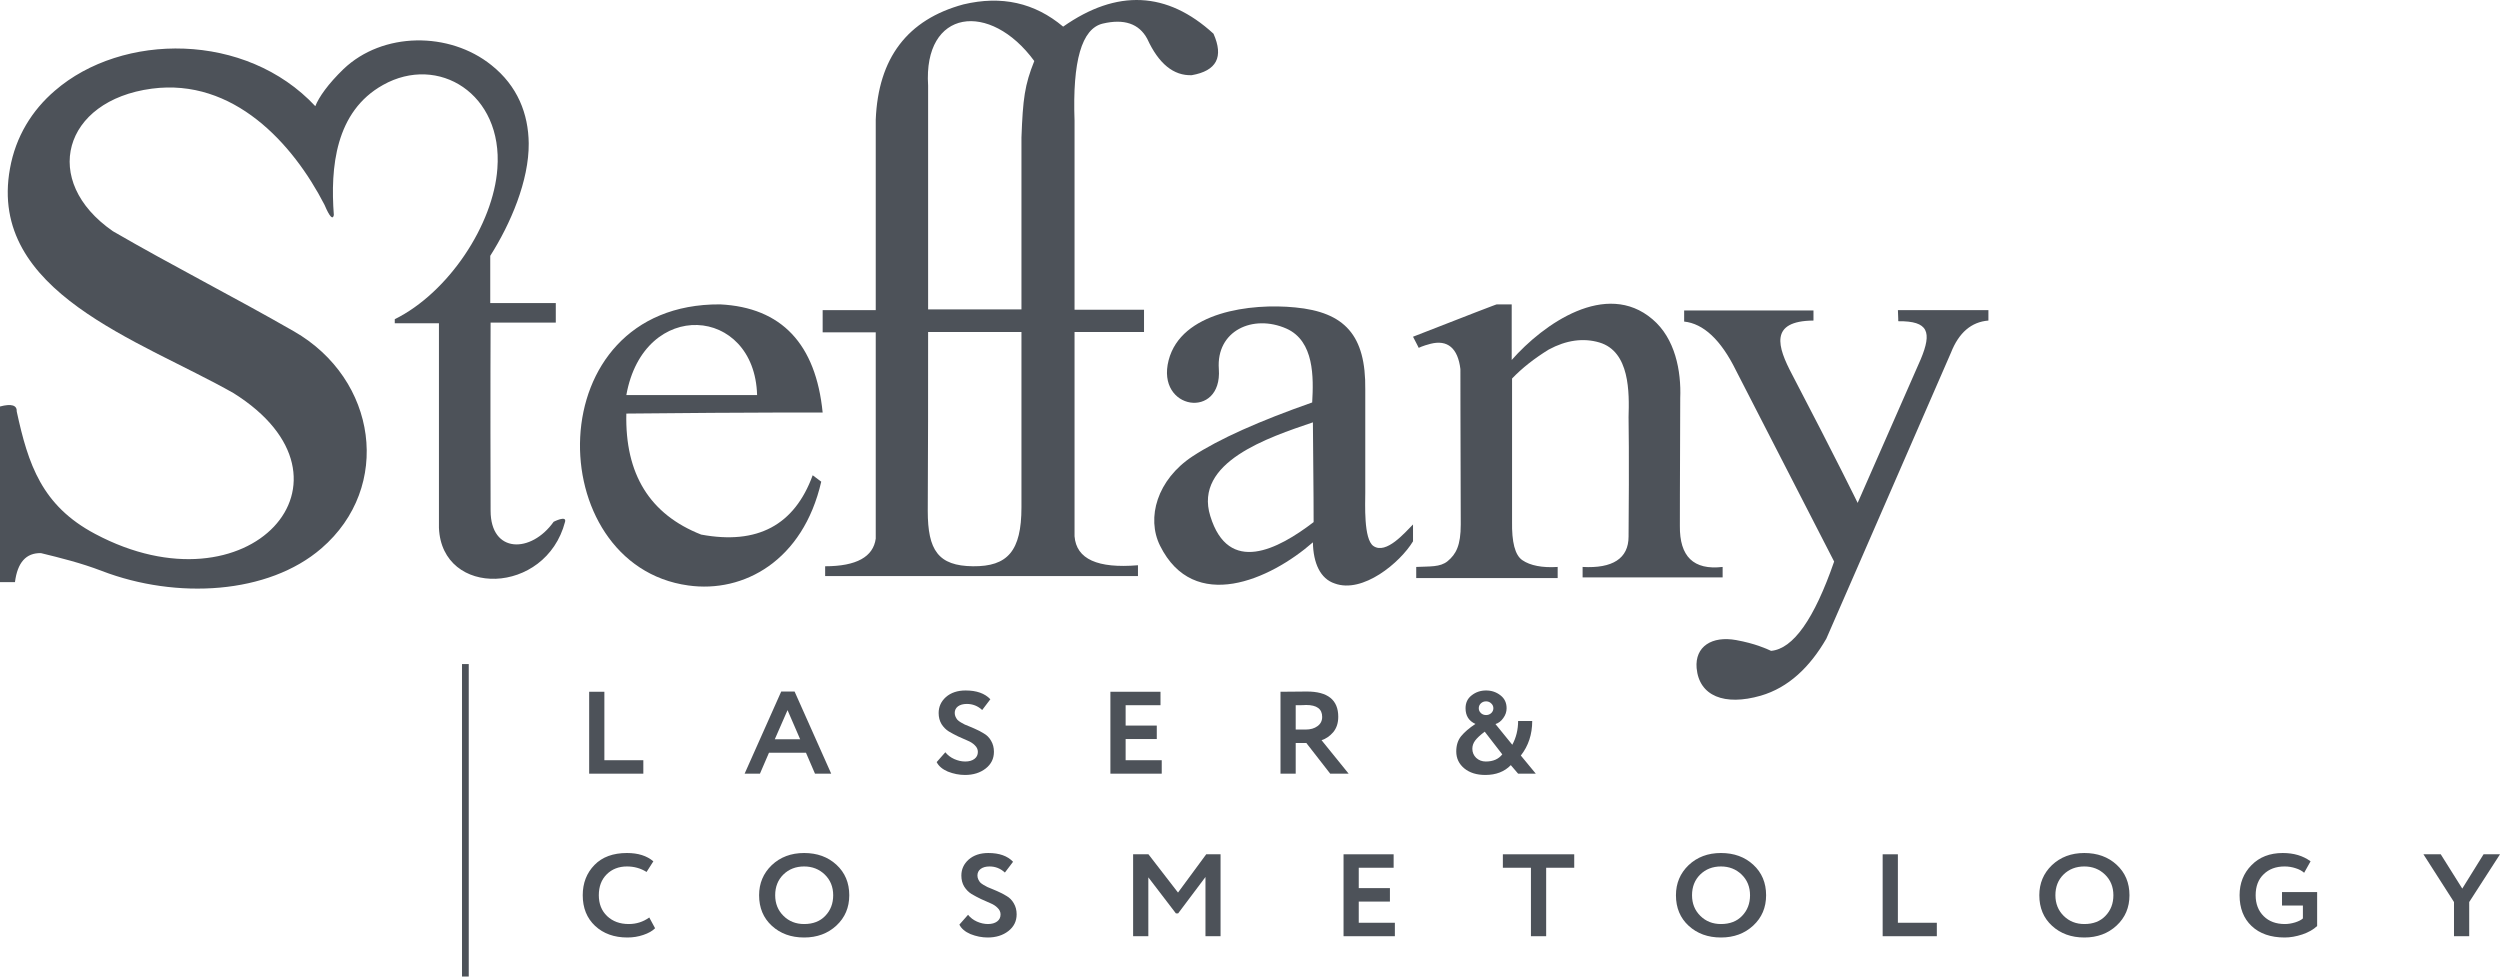 <svg width="192" height="75" viewBox="0 0 192 75" fill="none" xmlns="http://www.w3.org/2000/svg">
<path fill-rule="evenodd" clip-rule="evenodd" d="M26.377 5.308C25.201 6.447 24.489 7.457 24.216 8.155C18.88 2.435 9.385 2.487 4.214 6.965C2.463 8.466 1.204 10.485 0.766 12.944C-0.958 22.444 10.754 26.12 17.922 30.184C28.566 36.836 19.126 47.294 7.306 41.004C3.201 38.83 2.162 35.646 1.286 31.608C1.313 31.116 0.876 30.986 0 31.219V44.706H1.149C1.341 43.204 1.997 42.454 3.147 42.48C4.624 42.842 6.211 43.23 7.826 43.851C13.572 46.052 20.604 45.638 24.681 42.117C30.154 37.406 28.977 29.123 22.574 25.447C17.977 22.807 13.271 20.425 8.674 17.759C3.092 13.902 4.843 7.715 11.656 6.809C17.922 5.981 22.492 11.003 24.927 15.74C25.31 16.646 25.557 16.905 25.639 16.516C25.365 12.867 25.748 8.57 29.415 6.525C33.656 4.143 38.636 7.198 38.198 12.944C37.897 17.241 34.449 22.47 30.318 24.515V24.826H33.711V40.538C33.929 45.922 41.919 45.741 43.397 40.072C43.534 39.554 42.521 40.072 42.521 40.072C40.797 42.505 37.678 42.531 37.678 39.218C37.651 29.692 37.678 24.774 37.678 24.774H42.685C42.685 23.764 42.685 23.273 42.685 23.273C39.32 23.273 37.651 23.273 37.651 23.273C37.651 20.865 37.651 19.648 37.651 19.648C39.211 17.189 40.633 13.876 40.606 11.003C40.579 8.751 39.758 6.602 37.733 4.997C34.504 2.409 29.387 2.435 26.377 5.308Z" fill="#4D5259"/>
<path fill-rule="evenodd" clip-rule="evenodd" d="M58.145 30.339C58.145 30.339 54.807 30.339 48.103 30.339C49.444 22.858 57.954 23.48 58.145 30.339ZM48.103 31.763C58.145 31.659 63.18 31.685 63.18 31.685C62.66 26.43 60.033 23.609 55.3 23.376C41.235 23.298 41.536 43.411 52.864 44.964C57.105 45.56 61.675 43.075 63.071 36.992C62.633 36.655 62.414 36.5 62.414 36.5C61.018 40.331 58.173 41.858 53.849 41.056C49.909 39.503 47.994 36.422 48.103 31.763Z" fill="#4D5259"/>
<path fill-rule="evenodd" clip-rule="evenodd" d="M71.279 25.499H78.448V38.959C78.448 42.324 77.381 43.515 74.727 43.489C72.045 43.463 71.252 42.246 71.252 39.244C71.279 34.662 71.279 30.08 71.279 25.499ZM71.279 6.576C70.896 0.675 76.04 0.053 79.433 4.687C78.695 6.525 78.558 7.586 78.448 10.563V23.764C73.66 23.764 71.279 23.764 71.279 23.764C71.279 12.323 71.279 6.576 71.279 6.576ZM93.197 2.59C89.639 -0.671 85.781 -0.853 81.65 2.046C79.461 0.209 76.916 -0.361 73.988 0.338C69.692 1.503 67.448 4.454 67.257 9.191V23.816H63.18V25.524H67.257V41.366C67.066 42.764 65.779 43.489 63.371 43.489V44.24H87.396C87.396 43.696 87.396 43.411 87.396 43.411C84.304 43.67 82.662 42.945 82.525 41.185V25.499H87.861V23.79H82.525V9.268C82.361 4.687 83.073 2.202 84.687 1.813C86.329 1.425 87.478 1.813 88.107 2.978C88.983 4.894 90.132 5.826 91.528 5.774C93.443 5.437 93.99 4.376 93.197 2.59Z" fill="#4D5259"/>
<path fill-rule="evenodd" clip-rule="evenodd" d="M100.831 32.436C100.886 37.535 100.886 40.098 100.886 40.098C98.149 42.195 94.346 44.188 92.95 39.632C91.664 35.49 97.41 33.601 100.831 32.436ZM100.831 41.651C97.547 44.524 91.692 47.139 89.092 41.91C88.025 39.761 88.873 36.836 91.582 35.05C93.634 33.704 96.726 32.332 100.776 30.909C100.886 28.993 100.94 26.198 98.806 25.24C96.234 24.101 93.388 25.395 93.607 28.346C93.881 32.255 88.764 31.504 89.749 27.673C90.707 23.945 96.07 23.273 99.463 23.609C103.266 23.971 104.908 25.732 104.853 29.925V37.82C104.853 38.674 104.716 41.418 105.482 41.936C106.467 42.609 107.918 40.875 108.52 40.279V41.574C107.535 43.204 104.662 45.612 102.5 44.809C101.405 44.447 100.858 43.256 100.831 41.651Z" fill="#4D5259"/>
<path fill-rule="evenodd" clip-rule="evenodd" d="M108.52 25.861C108.821 26.43 108.957 26.715 108.957 26.715C108.957 26.715 109.258 26.56 109.86 26.405C111.174 26.068 111.967 26.741 112.159 28.346C112.159 28.346 112.159 32.332 112.186 40.279C112.186 41.884 111.831 42.557 111.174 43.101C110.599 43.567 109.833 43.489 108.766 43.541V44.395H119.629C119.629 44.395 119.629 44.11 119.629 43.541C118.452 43.618 117.522 43.437 116.92 43.023C116.345 42.635 116.099 41.625 116.126 40.046C116.126 40.046 116.126 36.396 116.126 29.071C116.893 28.268 117.85 27.518 118.945 26.845C120.286 26.12 121.599 25.939 122.83 26.301C125.183 27 125.129 30.158 125.074 32.022C125.074 32.022 125.129 35.076 125.074 41.211C125.074 42.894 123.843 43.67 121.544 43.541V44.343H132.298C132.298 44.343 132.298 44.084 132.298 43.541C130.054 43.8 128.987 42.738 129.014 40.383C129.014 40.383 129.014 37.121 129.042 30.572C129.124 28.501 128.658 25.991 126.907 24.515C123.35 21.486 118.534 24.877 116.099 27.647C116.099 27.647 116.099 26.223 116.099 23.376C116.099 23.376 115.716 23.376 114.95 23.376C114.977 23.35 112.816 24.178 108.52 25.861Z" fill="#4D5259"/>
<path fill-rule="evenodd" clip-rule="evenodd" d="M145.76 23.816C145.787 24.386 145.787 24.67 145.787 24.67C148.113 24.644 148.387 25.499 147.511 27.595C147.511 27.595 145.897 31.271 142.668 38.623C142.668 38.623 141.054 35.309 137.633 28.76C136.511 26.638 135.855 24.644 139.275 24.619C139.275 24.619 139.275 24.36 139.275 23.842C139.275 23.842 135.964 23.842 129.343 23.842V24.696C130.82 24.852 132.161 26.094 133.31 28.424C133.31 28.424 135.827 33.316 140.862 43.127C139.33 47.553 137.715 49.831 136.019 49.986C135.636 49.805 134.76 49.417 133.337 49.158C131.477 48.821 130.163 49.65 130.3 51.306C130.492 53.455 132.434 54.231 135.225 53.429C137.36 52.808 139.001 51.229 140.26 49.054C140.26 49.054 143.462 41.729 149.837 27.078C150.439 25.55 151.397 24.722 152.71 24.619C152.71 24.619 152.71 24.36 152.71 23.816C152.737 23.816 150.412 23.816 145.76 23.816Z" fill="#4D5259"/>
<path d="M49.408 59.418H45.248V53.127H46.416V58.385H49.408V59.418Z" fill="#4D5259"/>
<path d="M58.364 59.418H57.187L59.998 53.109H61.024L63.836 59.418H62.591L61.898 57.809H59.058L58.364 59.418ZM61.452 56.776L60.483 54.538L59.504 56.776H61.452Z" fill="#4D5259"/>
<path d="M75.1 57.747C75.1 57.555 75.024 57.387 74.872 57.243C74.726 57.093 74.542 56.974 74.321 56.884C74.099 56.788 73.855 56.68 73.589 56.56C73.33 56.434 73.089 56.306 72.867 56.174C72.646 56.036 72.459 55.847 72.307 55.608C72.161 55.362 72.088 55.08 72.088 54.763C72.088 54.277 72.275 53.867 72.649 53.531C73.035 53.196 73.539 53.028 74.159 53.028C75.001 53.028 75.635 53.253 76.059 53.702L75.432 54.529C75.096 54.217 74.704 54.062 74.254 54.062C73.969 54.062 73.741 54.125 73.57 54.25C73.406 54.376 73.323 54.544 73.323 54.754C73.323 54.862 73.346 54.963 73.39 55.059C73.434 55.149 73.482 55.224 73.532 55.284C73.589 55.344 73.678 55.41 73.798 55.482C73.925 55.554 74.023 55.608 74.093 55.644C74.169 55.673 74.292 55.724 74.463 55.796C74.634 55.868 74.754 55.919 74.824 55.949C75.103 56.069 75.347 56.195 75.555 56.327C75.79 56.458 75.977 56.647 76.116 56.893C76.261 57.138 76.334 57.42 76.334 57.738C76.334 58.265 76.122 58.693 75.698 59.023C75.274 59.352 74.745 59.517 74.112 59.517C73.668 59.517 73.228 59.43 72.791 59.257C72.373 59.077 72.088 58.834 71.936 58.529L72.601 57.774C72.779 57.995 73.007 58.169 73.285 58.295C73.57 58.421 73.852 58.484 74.131 58.484C74.422 58.484 74.656 58.418 74.834 58.286C75.011 58.154 75.1 57.974 75.1 57.747Z" fill="#4D5259"/>
<path d="M89.221 59.418H85.279V53.127H89.126V54.16H86.448V55.724H88.841V56.758H86.448V58.385H89.221V59.418Z" fill="#4D5259"/>
<path d="M99.51 57.063V59.418H98.342V53.127C98.671 53.127 99.029 53.124 99.415 53.118C99.802 53.112 100.118 53.109 100.365 53.109C101.974 53.109 102.778 53.756 102.778 55.05C102.778 55.53 102.648 55.925 102.388 56.237C102.129 56.536 101.831 56.74 101.495 56.848L103.576 59.418H102.16L100.327 57.063H99.51ZM100.308 54.143C100.276 54.143 100.226 54.145 100.156 54.151C100.087 54.151 99.988 54.154 99.862 54.16C99.735 54.16 99.618 54.16 99.51 54.16V56.03H100.27C100.644 56.03 100.948 55.943 101.182 55.769C101.423 55.596 101.543 55.359 101.543 55.059C101.543 54.448 101.131 54.143 100.308 54.143Z" fill="#4D5259"/>
<path d="M117.949 59.418H116.591L116.03 58.762C115.543 59.266 114.89 59.517 114.074 59.517C113.409 59.517 112.87 59.349 112.459 59.014C112.047 58.672 111.841 58.238 111.841 57.711C111.841 57.237 111.965 56.848 112.212 56.542C112.478 56.219 112.845 55.904 113.314 55.599C112.807 55.371 112.554 54.969 112.554 54.394C112.554 53.975 112.709 53.645 113.019 53.406C113.336 53.154 113.706 53.028 114.131 53.028C114.555 53.028 114.925 53.154 115.242 53.406C115.552 53.645 115.707 53.975 115.707 54.394C115.707 54.664 115.622 54.916 115.451 55.149C115.286 55.383 115.087 55.536 114.852 55.608L116.144 57.198C116.442 56.647 116.591 56.039 116.591 55.374H117.674C117.674 56.398 117.382 57.282 116.8 58.025L117.949 59.418ZM114.112 58.484C114.669 58.484 115.09 58.301 115.375 57.935L114.026 56.192C113.678 56.455 113.431 56.686 113.285 56.884C113.146 57.075 113.076 57.282 113.076 57.504C113.076 57.78 113.174 58.013 113.371 58.205C113.573 58.391 113.82 58.484 114.112 58.484ZM113.57 54.394C113.57 54.538 113.624 54.661 113.732 54.763C113.839 54.865 113.972 54.916 114.131 54.916C114.289 54.916 114.422 54.865 114.529 54.763C114.637 54.661 114.691 54.538 114.691 54.394C114.691 54.244 114.634 54.119 114.52 54.017C114.412 53.915 114.283 53.864 114.131 53.864C113.972 53.864 113.839 53.915 113.732 54.017C113.624 54.119 113.57 54.244 113.57 54.394Z" fill="#4D5259"/>
<path d="M49.864 70.463L50.311 71.29C50.102 71.5 49.801 71.67 49.408 71.802C49.022 71.934 48.614 72 48.183 72C47.17 72 46.344 71.703 45.704 71.11C45.071 70.517 44.754 69.732 44.754 68.755C44.754 67.821 45.055 67.045 45.657 66.428C46.252 65.817 47.084 65.511 48.155 65.511C49.003 65.511 49.678 65.724 50.178 66.149L49.656 66.967C49.206 66.685 48.706 66.544 48.155 66.544C47.522 66.544 47.002 66.745 46.597 67.147C46.192 67.548 45.989 68.084 45.989 68.755C45.989 69.415 46.201 69.948 46.625 70.355C47.056 70.763 47.61 70.966 48.288 70.966C48.87 70.966 49.396 70.799 49.864 70.463Z" fill="#4D5259"/>
<path d="M58.299 68.755C58.299 67.839 58.622 67.069 59.268 66.446C59.926 65.823 60.756 65.511 61.757 65.511C62.757 65.511 63.583 65.811 64.236 66.41C64.894 67.015 65.224 67.797 65.224 68.755C65.224 69.696 64.894 70.472 64.236 71.083C63.577 71.694 62.751 72 61.757 72C60.756 72 59.93 71.7 59.277 71.101C58.625 70.502 58.299 69.72 58.299 68.755ZM59.534 68.755C59.534 69.391 59.746 69.918 60.17 70.337C60.594 70.757 61.123 70.966 61.757 70.966C62.44 70.966 62.982 70.757 63.381 70.337C63.786 69.918 63.989 69.391 63.989 68.755C63.989 68.114 63.773 67.584 63.343 67.165C62.912 66.751 62.383 66.544 61.757 66.544C61.117 66.544 60.585 66.751 60.161 67.165C59.743 67.578 59.534 68.108 59.534 68.755Z" fill="#4D5259"/>
<path d="M76.843 70.229C76.843 70.038 76.767 69.87 76.615 69.726C76.47 69.576 76.286 69.457 76.064 69.367C75.843 69.271 75.599 69.163 75.333 69.043C75.073 68.917 74.833 68.788 74.611 68.657C74.39 68.519 74.203 68.33 74.051 68.09C73.905 67.845 73.832 67.563 73.832 67.246C73.832 66.76 74.019 66.35 74.393 66.014C74.779 65.679 75.282 65.511 75.903 65.511C76.745 65.511 77.379 65.736 77.803 66.185L77.176 67.012C76.84 66.7 76.448 66.544 75.998 66.544C75.713 66.544 75.485 66.607 75.314 66.733C75.15 66.859 75.067 67.027 75.067 67.237C75.067 67.344 75.089 67.446 75.134 67.542C75.178 67.632 75.225 67.707 75.276 67.767C75.333 67.827 75.422 67.893 75.542 67.965C75.669 68.036 75.767 68.09 75.837 68.126C75.913 68.156 76.036 68.207 76.207 68.279C76.378 68.351 76.498 68.402 76.568 68.432C76.847 68.552 77.09 68.678 77.299 68.809C77.534 68.941 77.721 69.13 77.86 69.376C78.005 69.621 78.078 69.903 78.078 70.221C78.078 70.748 77.866 71.176 77.442 71.506C77.018 71.835 76.489 72 75.856 72C75.412 72 74.972 71.913 74.535 71.739C74.117 71.56 73.832 71.317 73.68 71.011L74.345 70.256C74.523 70.478 74.751 70.652 75.029 70.778C75.314 70.903 75.596 70.966 75.875 70.966C76.166 70.966 76.4 70.9 76.578 70.769C76.755 70.637 76.843 70.457 76.843 70.229Z" fill="#4D5259"/>
<path d="M88.192 71.901H87.023V65.61H88.201L90.471 68.549L92.637 65.61H93.739V71.901H92.58V67.353L90.481 70.149H90.31L88.192 67.38V71.901Z" fill="#4D5259"/>
<path d="M107.126 71.901H103.184V65.61H107.031V66.643H104.352V68.207H106.746V69.241H104.352V70.868H107.126V71.901Z" fill="#4D5259"/>
<path d="M117.576 66.643H115.42V65.61H120.901V66.643H118.745V71.901H117.576V66.643Z" fill="#4D5259"/>
<path d="M128.713 68.755C128.713 67.839 129.036 67.069 129.682 66.446C130.34 65.823 131.17 65.511 132.17 65.511C133.171 65.511 133.997 65.811 134.649 66.41C135.308 67.015 135.637 67.797 135.637 68.755C135.637 69.696 135.308 70.472 134.649 71.083C133.991 71.694 133.165 72 132.17 72C131.17 72 130.343 71.7 129.691 71.101C129.039 70.502 128.713 69.72 128.713 68.755ZM129.948 68.755C129.948 69.391 130.16 69.918 130.584 70.337C131.008 70.757 131.537 70.966 132.17 70.966C132.854 70.966 133.396 70.757 133.795 70.337C134.2 69.918 134.403 69.391 134.403 68.755C134.403 68.114 134.187 67.584 133.757 67.165C133.326 66.751 132.797 66.544 132.17 66.544C131.531 66.544 130.999 66.751 130.575 67.165C130.157 67.578 129.948 68.108 129.948 68.755Z" fill="#4D5259"/>
<path d="M148.749 71.901H144.588V65.61H145.757V70.868H148.749V71.901Z" fill="#4D5259"/>
<path d="M156.619 68.755C156.619 67.839 156.942 67.069 157.588 66.446C158.246 65.823 159.076 65.511 160.076 65.511C161.077 65.511 161.903 65.811 162.555 66.41C163.214 67.015 163.543 67.797 163.543 68.755C163.543 69.696 163.214 70.472 162.555 71.083C161.897 71.694 161.07 72 160.076 72C159.076 72 158.249 71.7 157.597 71.101C156.945 70.502 156.619 69.72 156.619 68.755ZM157.854 68.755C157.854 69.391 158.066 69.918 158.49 70.337C158.914 70.757 159.443 70.966 160.076 70.966C160.76 70.966 161.301 70.757 161.7 70.337C162.106 69.918 162.308 69.391 162.308 68.755C162.308 68.114 162.093 67.584 161.662 67.165C161.232 66.751 160.703 66.544 160.076 66.544C159.437 66.544 158.905 66.751 158.48 67.165C158.062 67.578 157.854 68.108 157.854 68.755Z" fill="#4D5259"/>
<path d="M176.863 69.546H175.258V68.513H177.956V71.119C177.671 71.389 177.291 71.605 176.816 71.766C176.341 71.922 175.891 72 175.467 72C174.391 72 173.542 71.706 172.921 71.119C172.307 70.538 172 69.75 172 68.755C172 67.833 172.304 67.063 172.912 66.446C173.52 65.823 174.321 65.511 175.315 65.511C176.164 65.511 176.876 65.724 177.452 66.149L176.958 67.03C176.794 66.88 176.575 66.763 176.303 66.679C176.031 66.589 175.749 66.544 175.458 66.544C174.793 66.544 174.258 66.742 173.852 67.138C173.441 67.527 173.235 68.066 173.235 68.755C173.235 69.421 173.441 69.957 173.852 70.364C174.258 70.766 174.802 70.966 175.486 70.966C175.727 70.966 175.986 70.924 176.265 70.841C176.544 70.751 176.743 70.649 176.863 70.535V69.546Z" fill="#4D5259"/>
<path d="M190.737 65.61H192L189.635 69.277V71.901H188.467V69.277L186.12 65.61H187.45L189.103 68.243L190.737 65.61Z" fill="#4D5259"/>
<line x1="35.741" y1="75" x2="35.741" y2="51" stroke="#4D5259" stroke-width="0.518"/>
</svg>
